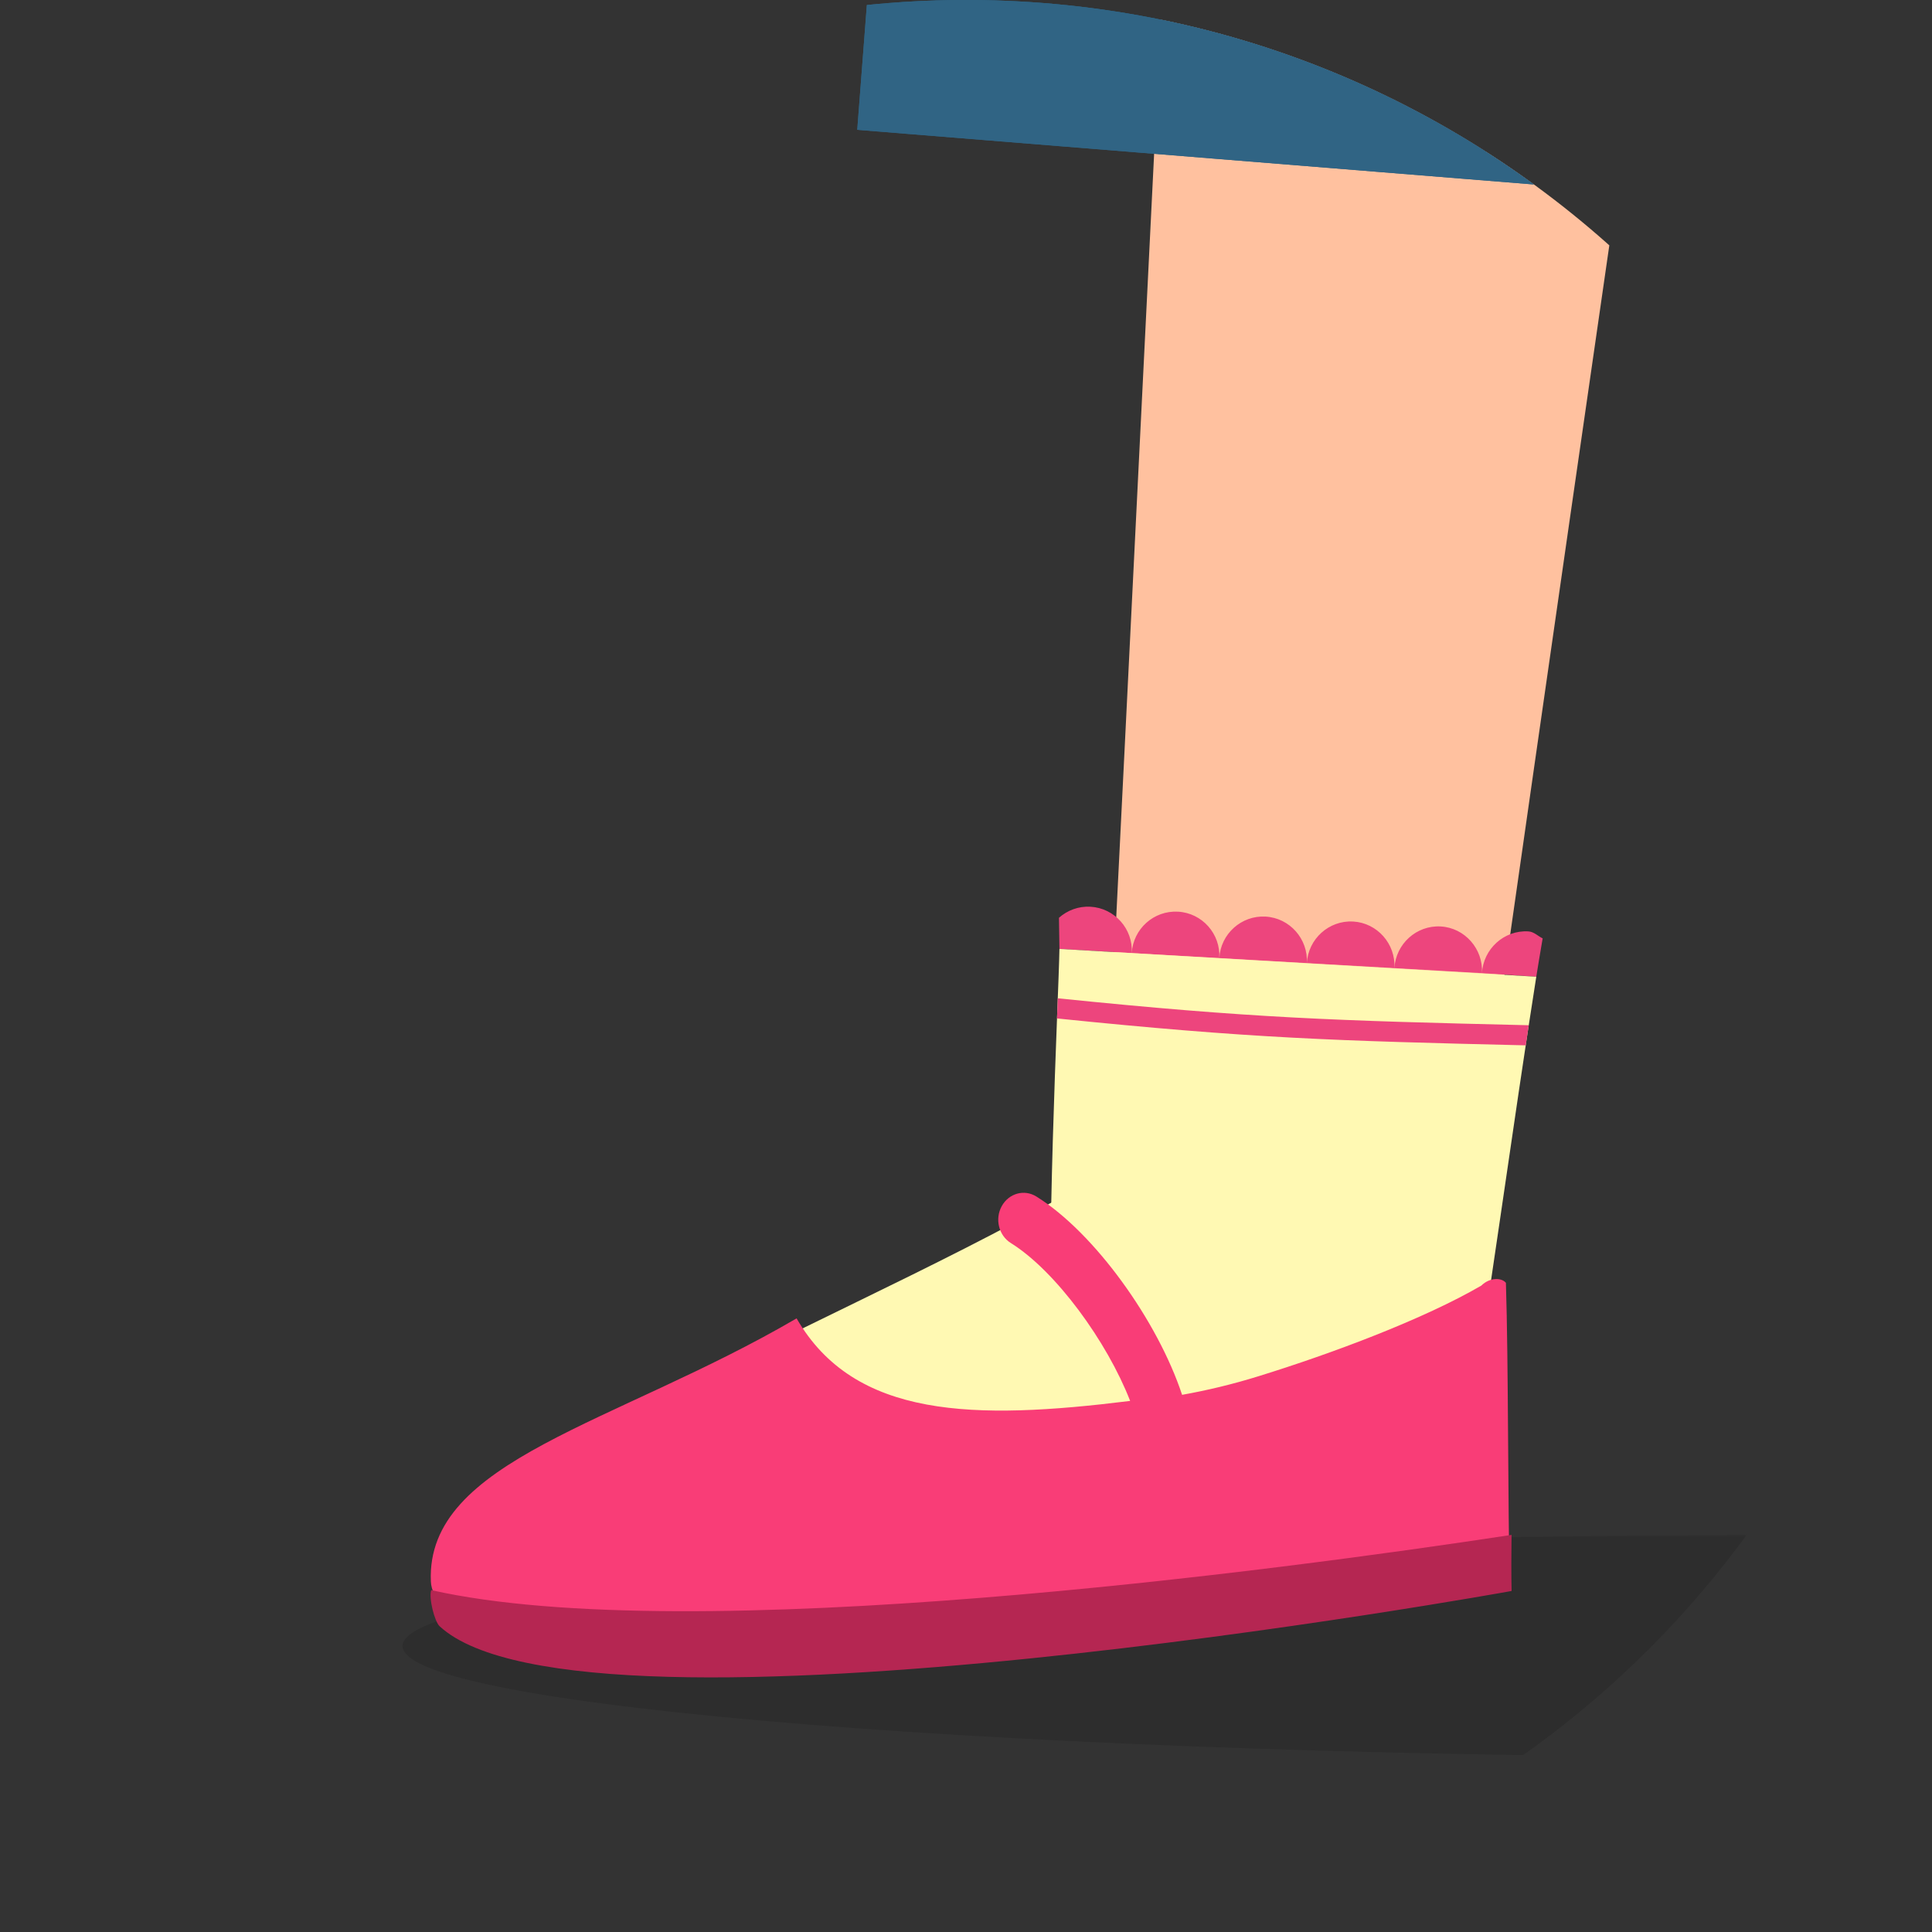 <?xml version="1.0" encoding="UTF-8"?>
<svg xmlns="http://www.w3.org/2000/svg" xmlns:xlink="http://www.w3.org/1999/xlink" width="302.172pt" height="302.172pt" viewBox="0 0 302.172 302.172" version="1.1">
<rect x="0" y="0" width="302.172" height="302.172" fill="#333333" stroke="none"/>
<defs>
<clipPath id="clip1">
  <path d="M 173 0 L 302.172 0 L 302.172 177 L 173 177 Z M 173 0 "/>
</clipPath>
<clipPath id="clip2">
  <path d="M 150.566 0 C 67.535 0.277 0.277 67.535 0 150.566 L 0 151.605 C 0.277 234.637 67.535 301.895 150.566 302.172 L 151.605 302.172 C 234.637 301.895 301.895 234.637 302.172 151.605 L 302.172 150.566 C 301.895 67.535 234.637 0.277 151.605 0 Z M 150.566 0 "/>
</clipPath>
<clipPath id="clip3">
  <path d="M 139 0 L 302.172 0 L 302.172 27 L 139 27 Z M 139 0 "/>
</clipPath>
<clipPath id="clip4">
  <path d="M 150.566 0 C 67.535 0.277 0.277 67.535 0 150.566 L 0 151.605 C 0.277 234.637 67.535 301.895 150.566 302.172 L 151.605 302.172 C 234.637 301.895 301.895 234.637 302.172 151.605 L 302.172 150.566 C 301.895 67.535 234.637 0.277 151.605 0 Z M 150.566 0 "/>
</clipPath>
<clipPath id="clip5">
  <path d="M 134 0 L 274 0 L 274 32 L 134 32 Z M 134 0 "/>
</clipPath>
<clipPath id="clip6">
  <path d="M 150.566 0 C 67.535 0.277 0.277 67.535 0 150.566 L 0 151.605 C 0.277 234.637 67.535 301.895 150.566 302.172 L 151.605 302.172 C 234.637 301.895 301.895 234.637 302.172 151.605 L 302.172 150.566 C 301.895 67.535 234.637 0.277 151.605 0 Z M 150.566 0 "/>
</clipPath>
<clipPath id="clip7">
  <path d="M 289 0 L 302.172 0 L 302.172 32 L 289 32 Z M 289 0 "/>
</clipPath>
<clipPath id="clip8">
  <path d="M 150.566 0 C 67.535 0.277 0.277 67.535 0 150.566 L 0 151.605 C 0.277 234.637 67.535 301.895 150.566 302.172 L 151.605 302.172 C 234.637 301.895 301.895 234.637 302.172 151.605 L 302.172 150.566 C 301.895 67.535 234.637 0.277 151.605 0 Z M 150.566 0 "/>
</clipPath>
<clipPath id="clip9">
  <path d="M 134 0 L 274 0 L 274 32 L 134 32 Z M 134 0 "/>
</clipPath>
<clipPath id="clip10">
  <path d="M 150.566 0 C 67.535 0.277 0.277 67.535 0 150.566 L 0 151.605 C 0.277 234.637 67.535 301.895 150.566 302.172 L 151.605 302.172 C 234.637 301.895 301.895 234.637 302.172 151.605 L 302.172 150.566 C 301.895 67.535 234.637 0.277 151.605 0 Z M 150.566 0 "/>
</clipPath>
<clipPath id="clip11">
  <path d="M 62 240 L 302.172 240 L 302.172 275 L 62 275 Z M 62 240 "/>
</clipPath>
<clipPath id="clip12">
  <path d="M 150.566 0 C 67.535 0.277 0.277 67.535 0 150.566 L 0 151.605 C 0.277 234.637 67.535 301.895 150.566 302.172 L 151.605 302.172 C 234.637 301.895 301.895 234.637 302.172 151.605 L 302.172 150.566 C 301.895 67.535 234.637 0.277 151.605 0 Z M 150.566 0 "/>
</clipPath>
<filter id="alpha" filterUnits="objectBoundingBox" x="0%" y="0%" width="100%" height="100%">
  <feColorMatrix type="matrix" in="SourceGraphic" values="0 0 0 0 1 0 0 0 0 1 0 0 0 0 1 0 0 0 1 0"/>
</filter>
<mask id="mask0">
  <g filter="url(#alpha)">
<rect x="0" y="0" width="302.172" height="302.172" style="fill:rgb(0%,0%,0%);fill-opacity:0.12;stroke:none;"/>
  </g>
</mask>
<clipPath id="clip14">
  <path d="M 0.957 0.062 L 240.172 0.062 L 240.172 34.832 L 0.957 34.832 Z M 0.957 0.062 "/>
</clipPath>
<clipPath id="clip15">
  <path d="M 88.566 -240 C 5.535 -239.723 -61.723 -172.465 -62 -89.434 L -62 -88.395 C -61.723 -5.363 5.535 61.895 88.566 62.172 L 89.605 62.172 C 172.637 61.895 239.895 -5.363 240.172 -88.395 L 240.172 -89.434 C 239.895 -172.465 172.637 -239.723 89.605 -240 Z M 88.566 -240 "/>
</clipPath>
<clipPath id="clip13">
  <rect x="0" y="0" width="241" height="35"/>
</clipPath>
<g id="surface8" clip-path="url(#clip13)">
<g clip-path="url(#clip14)" clip-rule="nonzero">
<g clip-path="url(#clip15)" clip-rule="nonzero">
<path style=" stroke:none;fill-rule:nonzero;fill:rgb(0%,0%,0%);fill-opacity:1;" d="M 435.242 17.445 C 435.242 27.047 338.023 34.832 218.098 34.832 C 98.176 34.832 0.957 27.047 0.957 17.445 C 0.957 7.844 98.176 0.062 218.098 0.062 C 338.023 0.062 435.242 7.844 435.242 17.445 "/>
</g>
</g>
</g>
<clipPath id="clip16">
  <path d="M 165 141 L 242 141 L 242 153 L 165 153 Z M 165 141 "/>
</clipPath>
<clipPath id="clip17">
  <path d="M 150.566 0 C 67.535 0.277 0.277 67.535 0 150.566 L 0 151.605 C 0.277 234.637 67.535 301.895 150.566 302.172 L 151.605 302.172 C 234.637 301.895 301.895 234.637 302.172 151.605 L 302.172 150.566 C 301.895 67.535 234.637 0.277 151.605 0 Z M 150.566 0 "/>
</clipPath>
<clipPath id="clip18">
  <path d="M 164 148 L 241 148 L 241 225 L 164 225 Z M 164 148 "/>
</clipPath>
<clipPath id="clip19">
  <path d="M 150.566 0 C 67.535 0.277 0.277 67.535 0 150.566 L 0 151.605 C 0.277 234.637 67.535 301.895 150.566 302.172 L 151.605 302.172 C 234.637 301.895 301.895 234.637 302.172 151.605 L 302.172 150.566 C 301.895 67.535 234.637 0.277 151.605 0 Z M 150.566 0 "/>
</clipPath>
<clipPath id="clip20">
  <path d="M 79 179 L 236 179 L 236 261 L 79 261 Z M 79 179 "/>
</clipPath>
<clipPath id="clip21">
  <path d="M 150.566 0 C 67.535 0.277 0.277 67.535 0 150.566 L 0 151.605 C 0.277 234.637 67.535 301.895 150.566 302.172 L 151.605 302.172 C 234.637 301.895 301.895 234.637 302.172 151.605 L 302.172 150.566 C 301.895 67.535 234.637 0.277 151.605 0 Z M 150.566 0 "/>
</clipPath>
<clipPath id="clip22">
  <path d="M 67 186 L 237 186 L 237 258 L 67 258 Z M 67 186 "/>
</clipPath>
<clipPath id="clip23">
  <path d="M 150.566 0 C 67.535 0.277 0.277 67.535 0 150.566 L 0 151.605 C 0.277 234.637 67.535 301.895 150.566 302.172 L 151.605 302.172 C 234.637 301.895 301.895 234.637 302.172 151.605 L 302.172 150.566 C 301.895 67.535 234.637 0.277 151.605 0 Z M 150.566 0 "/>
</clipPath>
<clipPath id="clip24">
  <path d="M 67 240 L 237 240 L 237 263 L 67 263 Z M 67 240 "/>
</clipPath>
<clipPath id="clip25">
  <path d="M 150.566 0 C 67.535 0.277 0.277 67.535 0 150.566 L 0 151.605 C 0.277 234.637 67.535 301.895 150.566 302.172 L 151.605 302.172 C 234.637 301.895 301.895 234.637 302.172 151.605 L 302.172 150.566 C 301.895 67.535 234.637 0.277 151.605 0 Z M 150.566 0 "/>
</clipPath>
<clipPath id="clip26">
  <path d="M 165 156 L 240 156 L 240 164 L 165 164 Z M 165 156 "/>
</clipPath>
<clipPath id="clip27">
  <path d="M 150.566 0 C 67.535 0.277 0.277 67.535 0 150.566 L 0 151.605 C 0.277 234.637 67.535 301.895 150.566 302.172 L 151.605 302.172 C 234.637 301.895 301.895 234.637 302.172 151.605 L 302.172 150.566 C 301.895 67.535 234.637 0.277 151.605 0 Z M 150.566 0 "/>
</clipPath>
</defs>
<g id="surface1">
<g clip-path="url(#clip1)" clip-rule="nonzero">
<g clip-path="url(#clip2)" clip-rule="nonzero">
<path style=" stroke:none;fill-rule:nonzero;fill:rgb(100%,75.699%,62.399%);fill-opacity:1;" d="M 385.746 168.402 C 376.645 171.73 338.531 175.258 326.578 175.547 C 323.234 137.246 306.484 -15.004 299.363 -64.859 C 297.602 -77.219 269.379 -77.93 266.906 -64.996 C 265.383 -57.016 238.637 128.57 231.938 176.145 C 212.641 177.68 190.004 174.52 173.312 168.957 C 173.312 168.957 189.504 -155.121 191.574 -204.652 C 224.105 -209.836 341.25 -210.383 376.184 -205.031 C 381.969 -153.906 381.715 95.234 385.746 168.402 "/>
</g>
</g>
<g clip-path="url(#clip3)" clip-rule="nonzero">
<g clip-path="url(#clip4)" clip-rule="nonzero">
<path style=" stroke:none;fill-rule:nonzero;fill:rgb(13.3%,28.6%,39.999%);fill-opacity:1;" d="M 406.949 -134.547 C 406.949 -134.547 317.23 -130.867 286.496 -131.32 C 254.324 -131.793 157.984 -138.441 157.984 -138.441 C 157.984 -138.441 146.562 -40.234 139.586 10.816 C 174.457 17.582 230.629 24.555 265.465 26.285 C 272.492 -29.602 274.516 -60.543 280.508 -61.348 C 280.93 -61.406 281.648 -61.809 282.535 -62.426 C 283.406 -61.777 284.109 -61.355 284.531 -61.285 C 290.496 -60.293 291.547 -29.305 296.824 26.777 C 331.695 26.137 388.059 20.926 423.125 15.254 C 417.75 -35.988 406.949 -134.547 406.949 -134.547 "/>
</g>
</g>
<g clip-path="url(#clip5)" clip-rule="nonzero">
<g clip-path="url(#clip6)" clip-rule="nonzero">
<path style=" stroke:none;fill-rule:nonzero;fill:rgb(18.799%,39.2%,51.799%);fill-opacity:1;" d="M 134.078 20.305 L 270.926 31.359 L 273.672 -4.309 L 136.82 -15.363 Z M 134.078 20.305 "/>
</g>
</g>
<g clip-path="url(#clip7)" clip-rule="nonzero">
<g clip-path="url(#clip8)" clip-rule="nonzero">
<path style=" stroke:none;fill-rule:nonzero;fill:rgb(18.799%,39.2%,51.799%);fill-opacity:1;" d="M 428.465 24.914 L 291.336 31.676 L 289.707 -4.062 L 426.836 -10.82 Z M 428.465 24.914 "/>
</g>
</g>
<g clip-path="url(#clip9)" clip-rule="nonzero">
<g clip-path="url(#clip10)" clip-rule="nonzero">
<path style=" stroke:none;fill-rule:nonzero;fill:rgb(18.799%,39.2%,51.799%);fill-opacity:1;" d="M 134.078 20.305 L 270.926 31.359 L 273.672 -4.309 L 136.82 -15.363 Z M 134.078 20.305 "/>
</g>
</g>
<g clip-path="url(#clip11)" clip-rule="nonzero">
<g clip-path="url(#clip12)" clip-rule="nonzero">
<use xlink:href="#surface8" transform="matrix(1,0,0,1,62,240)" mask="url(#mask0)"/>
</g>
</g>
<g clip-path="url(#clip16)" clip-rule="nonzero">
<g clip-path="url(#clip17)" clip-rule="nonzero">
<path style=" stroke:none;fill-rule:nonzero;fill:rgb(92.899%,27.1%,48.999%);fill-opacity:1;" d="M 225.328 144.902 C 221.547 144.688 218.305 147.633 218.09 151.418 L 231.785 152.203 C 231.996 148.418 229.109 145.113 225.328 144.902 M 211.633 144.129 C 207.852 143.918 204.609 146.848 204.398 150.633 L 218.09 151.418 C 218.305 147.633 215.414 144.344 211.633 144.129 M 197.938 143.359 C 194.156 143.148 190.918 146.062 190.703 149.848 L 204.398 150.633 C 204.609 146.848 201.719 143.574 197.938 143.359 M 170.551 141.816 C 168.672 141.711 166.934 142.383 165.625 143.543 C 165.66 145.77 165.688 147.586 165.699 148.414 L 177.012 149.062 C 177.227 145.281 174.332 142.031 170.551 141.816 M 184.246 142.59 C 180.465 142.379 177.227 145.281 177.012 149.062 L 190.703 149.848 C 190.918 146.062 188.027 142.801 184.246 142.59 M 239.023 145.672 C 235.238 145.457 231.996 148.418 231.785 152.203 L 240.281 152.762 C 240.504 151.34 240.863 149.203 241.277 146.762 C 240.508 146.398 239.926 145.723 239.023 145.672 "/>
</g>
</g>
<g clip-path="url(#clip18)" clip-rule="nonzero">
<g clip-path="url(#clip19)" clip-rule="nonzero">
<path style=" stroke:none;fill-rule:nonzero;fill:rgb(100%,97.299%,70.2%);fill-opacity:1;" d="M 229.445 224.266 C 229.086 226.242 164.793 220.113 164.648 217.691 C 163.414 197.469 165.578 155.996 165.699 148.414 L 240.281 152.762 C 236.969 173.578 231.742 211.629 229.445 224.266 "/>
</g>
</g>
<g clip-path="url(#clip20)" clip-rule="nonzero">
<g clip-path="url(#clip21)" clip-rule="nonzero">
<path style=" stroke:none;fill-rule:nonzero;fill:rgb(100%,97.299%,70.2%);fill-opacity:1;" d="M 175.844 181.445 C 176.887 176.688 221.336 184.691 229.43 183.266 C 229.645 194.262 235.984 211.984 235.676 226.926 C 235.461 237.332 226.812 244.93 217.305 246.652 C 180.598 253.312 83.566 273.355 79.309 246.402 C 75.82 224.281 133.723 207.473 175.844 181.445 "/>
</g>
</g>
<g clip-path="url(#clip22)" clip-rule="nonzero">
<g clip-path="url(#clip23)" clip-rule="nonzero">
<path style=" stroke:none;fill-rule:nonzero;fill:rgb(97.6%,23.9%,46.7%);fill-opacity:1;" d="M 235.531 200.641 C 234.871 199.82 233.039 199.746 231.68 201.074 C 222.719 206.289 208.484 211.648 196.742 215.277 C 192.742 216.516 188.777 217.461 184.883 218.156 C 181.07 206.613 171.191 192.805 162.105 187.148 C 160.203 185.953 157.781 186.641 156.676 188.645 C 155.566 190.652 156.207 193.242 158.102 194.418 C 165.105 198.777 173.148 209.816 176.758 219.109 C 152.324 222.145 133.637 221.871 124.59 206.199 C 96.234 222.766 66.609 228.375 67.387 247.324 C 68.344 270.598 236.141 248.527 236.141 248.527 C 235.812 234.531 235.934 213.234 235.531 200.641 "/>
</g>
</g>
<g clip-path="url(#clip24)" clip-rule="nonzero">
<g clip-path="url(#clip25)" clip-rule="nonzero">
<path style=" stroke:none;fill-rule:nonzero;fill:rgb(70.999%,14.899%,32.199%);fill-opacity:1;" d="M 236.414 240.062 C 236.375 243.172 236.359 246.172 236.422 248.836 C 236.422 248.836 91.297 275.148 68.758 254.352 C 67.953 253.605 67.031 249.895 67.441 248.699 C 108.043 257.848 199.641 245.664 236.414 240.062 "/>
</g>
</g>
<g clip-path="url(#clip26)" clip-rule="nonzero">
<g clip-path="url(#clip27)" clip-rule="nonzero">
<path style=" stroke:none;fill-rule:nonzero;fill:rgb(92.899%,27.1%,48.999%);fill-opacity:1;" d="M 165.32 159.289 C 195.602 162.391 208.539 162.785 238.629 163.496 C 238.789 162.434 238.949 161.371 239.105 160.352 C 208.746 159.633 195.891 159.25 165.441 156.137 C 165.402 157.188 165.367 158.09 165.32 159.289 "/>
</g>
</g>
</g>
</svg>
